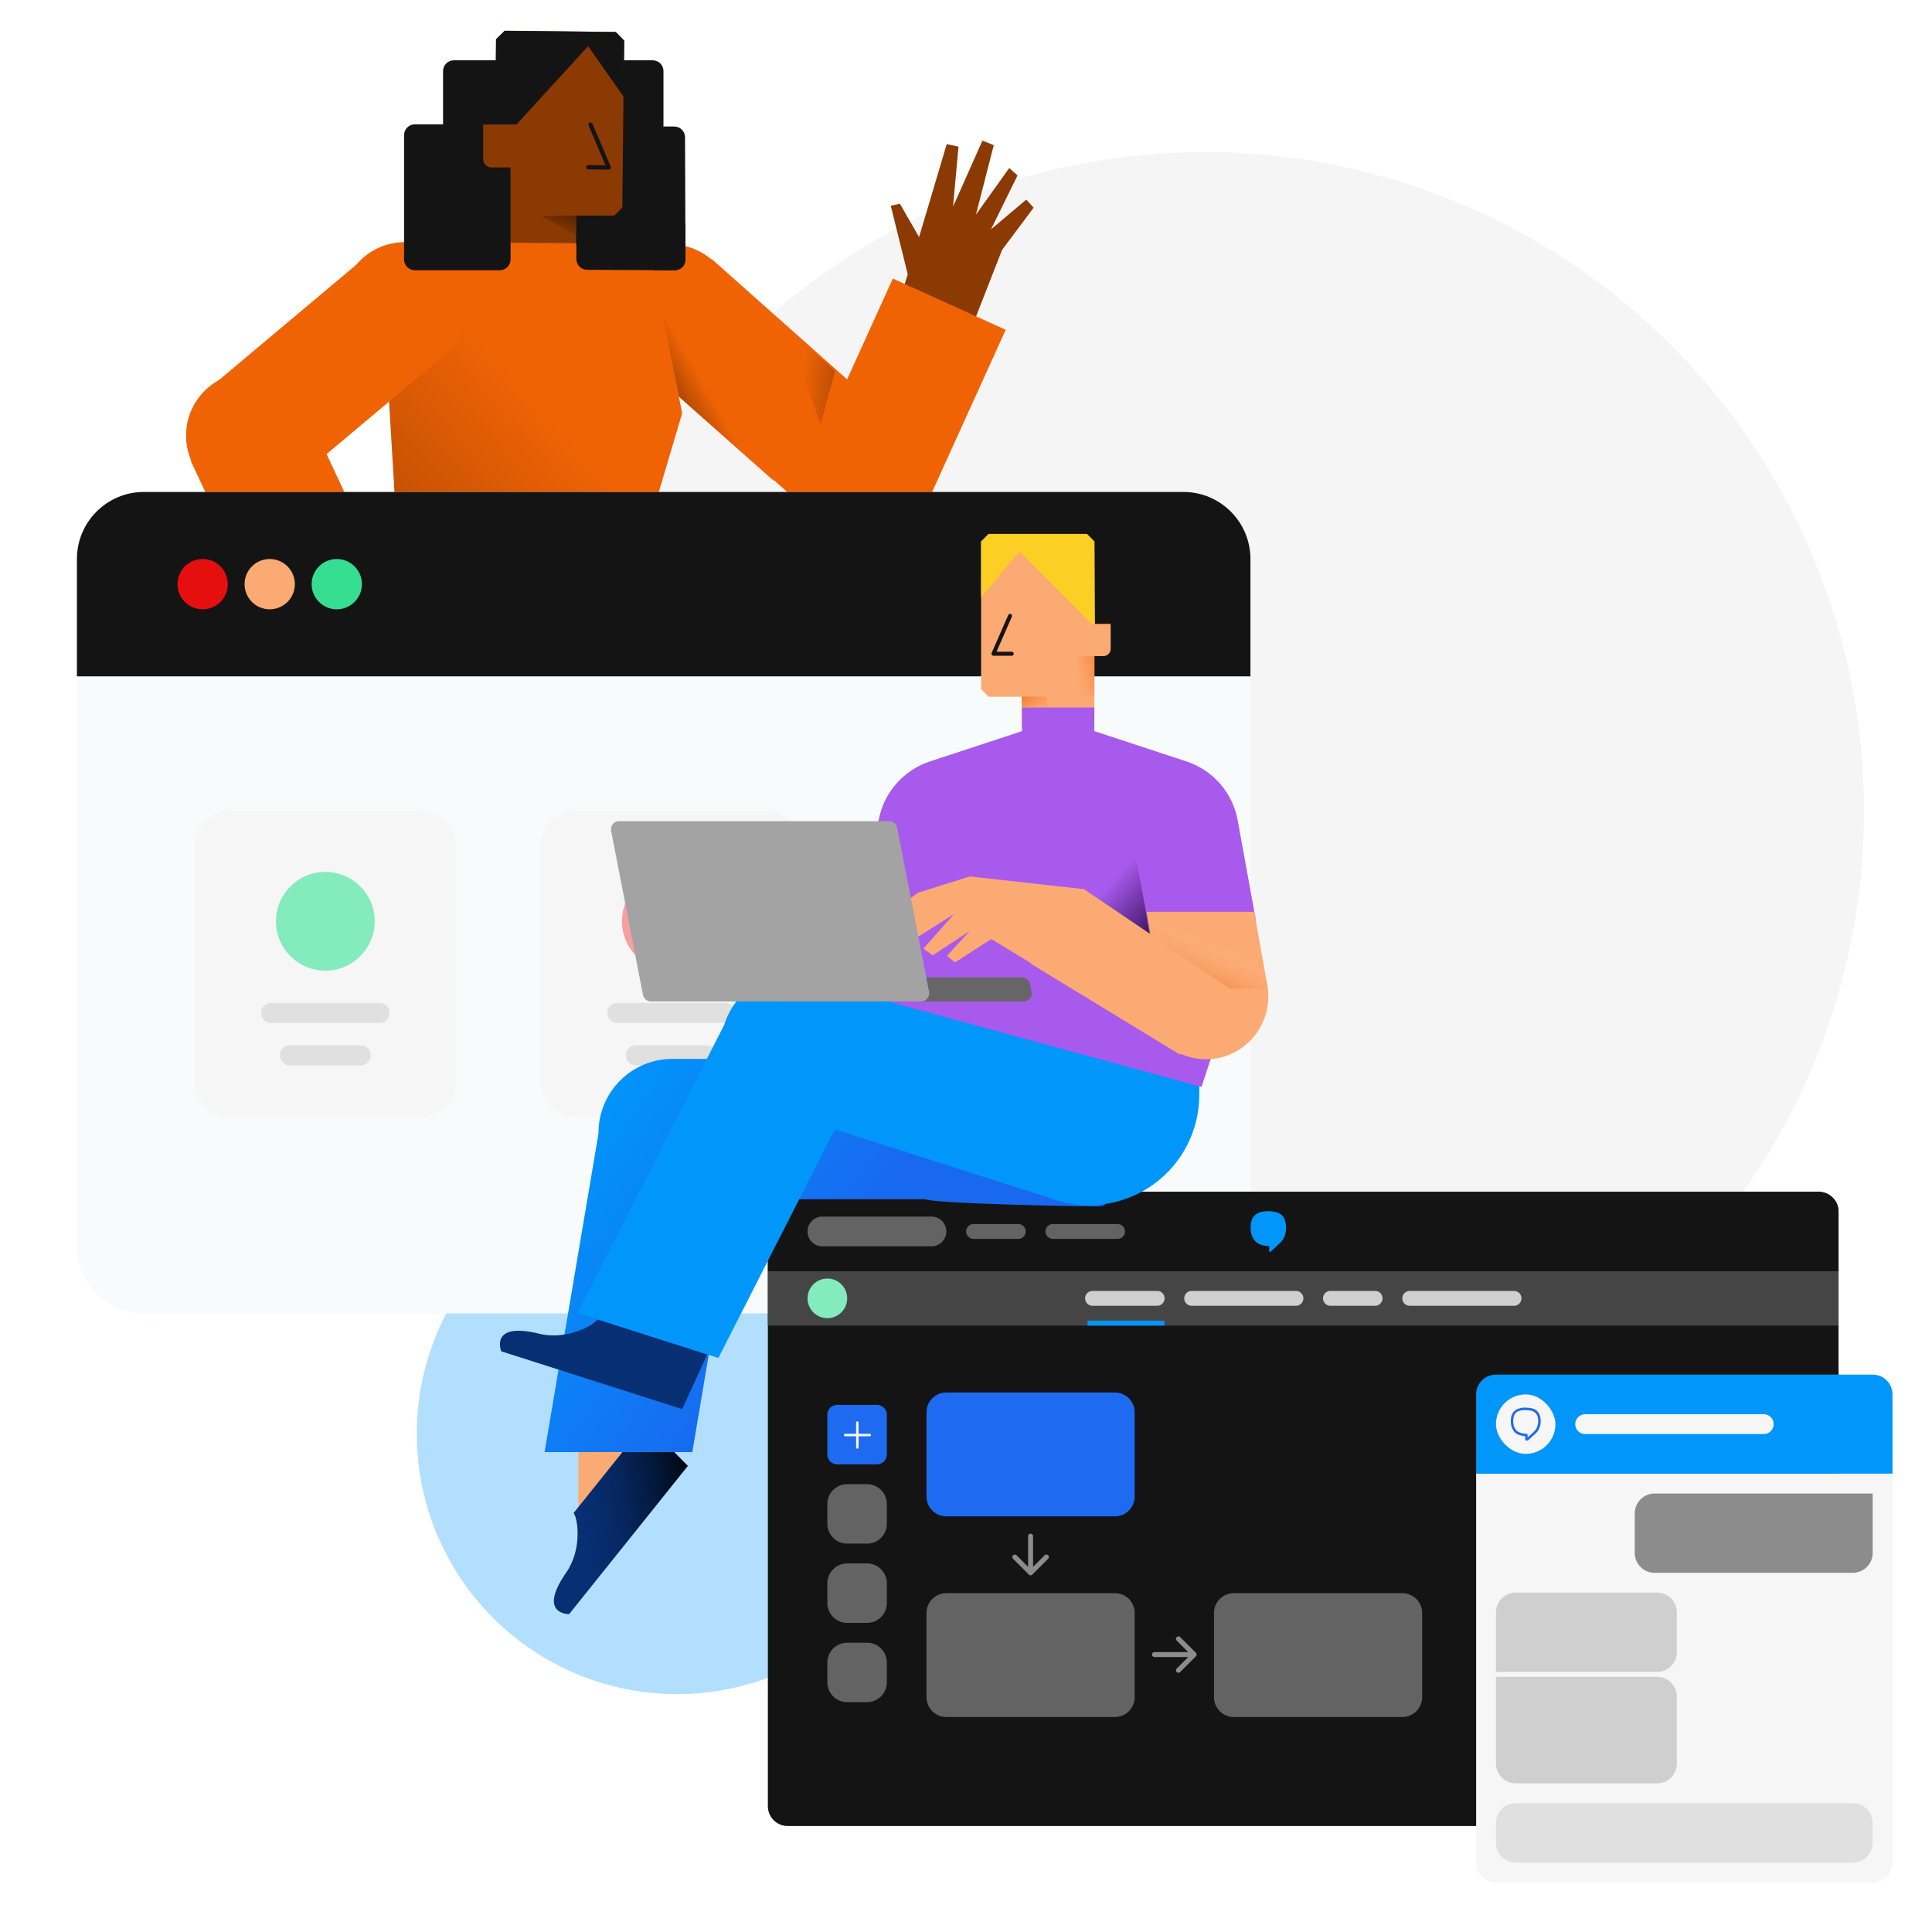 <svg xmlns="http://www.w3.org/2000/svg" width="1080" height="1080" viewBox="0 0 1080 1080" fill="none"><circle cx="673.5" cy="453.5" r="368.5" fill="#F5F5F5"/><circle cx="378.5" cy="801.5" r="145.5" fill="#B2DFFD"/><path fill="#F06305" d="M375.147 206.106c-19.165 0-34.7-15.535-34.7-34.7 0-19.164 15.535-34.7 34.7-34.7 19.164 0 34.7 15.536 34.7 34.7s-15.536 34.7-34.7 34.7"/><path fill="#F06305" d="m454.904 288.211-103.102-91.652 46.028-51.779 103.102 91.653z"/><path fill="url(#a)" d="m379.53 221.812-9.01-44.684 62.459 92.047z"/><path fill="url(#b)" d="m466.827 207.446-8.156 29.952-18.386-53.45z"/><path fill="#C5D9FB" d="M445.643 349.534h6.087v232.794h-6.087z"/><path fill="#C5D9FB" d="M332.288 462.886h232.795v6.088H332.288z"/><path fill="#C5D9FB" d="M368.691 381.52 533.3 546.129l-4.305 4.305-164.609-164.609z"/><path fill="#C5D9FB" d="m528.995 381.521 4.305 4.305-164.609 164.608-4.304-4.304z"/><path fill="#072F73" d="M448.686 594.503c70.861 0 128.572-57.711 128.572-128.572s-57.711-128.572-128.572-128.572-128.573 57.711-128.573 128.572 57.59 128.572 128.573 128.572m0-232.793c57.468 0 104.221 46.753 104.221 104.221s-46.753 104.222-104.221 104.222-104.222-46.754-104.222-104.222S391.218 361.71 448.686 361.71"/><path fill="#072F73" d="m374.325 410.182 36.881 162.667-11.874 2.692-36.88-162.667z"/><path fill="#C5D9FB" d="M132.248 244.217c-6.052 0-10.958-4.906-10.958-10.958s4.906-10.958 10.958-10.958 10.958 4.906 10.958 10.958-4.906 10.958-10.958 10.958"/><path fill="#C5D9FB" d="M132.248 222.18h57.833v22.038h-57.833z"/><path fill="#141414" d="M377.095 151.075h-91.682c-3.409 0-6.087-2.679-6.087-6.088l-.243-68.182c0-3.41 2.679-6.088 6.088-6.088h91.681c3.409 0 6.087 2.679 6.087 6.088l.244 68.182c0 3.409-2.678 6.088-6.088 6.088"/><path fill="#141414" d="M364.798 75.952h-35.309V33.702h35.309c3.409 0 6.087 2.679 6.087 6.088v30.073c0 3.409-2.8 6.087-6.087 6.087"/><path fill="#8C3A03" d="m344.222 17.876-62.095-.73-4.749 4.747-1.339 116.885 45.901.487.243-18.751 20.942.244c1.827-1.826 2.923-2.801 4.749-4.749l.974-93.385z"/><path fill="#141414" d="M340.326 94.824c.365 0 .73-.244.974-.487.243-.365.243-.73.121-1.096l-10.227-24.108c-.243-.608-.974-.852-1.582-.608-.609.243-.853.974-.609 1.583l9.496 22.28-9.619-.121c-.608 0-1.217.487-1.217 1.217s.487 1.218 1.217 1.218zM288.702 69.62l40.057-43.831 19.846 28.247.365-31.29-4.747-4.871-62.095-.609-4.87 4.627-.488 47.728z"/><path fill="url(#c)" d="M324.983 318h158.159c22.647 0 41.032 18.384 41.032 41.03v.366l29.951 176.909h-82.062l-23.742-140.383H342.637a41.4 41.4 0 0 1-17.775 4.018c-22.647 0-41.032-18.385-41.032-41.032.122-22.524 18.507-40.908 41.153-40.908"/><path fill="#0C4EC0" d="M197.872 415.038h194.685v-19.115H193.123z"/><path fill="url(#d)" d="M477.664 536.306h63.921c.852 3.896 13.027 16.437 28.125 17.411 28.734 1.948 17.168 15.706 17.168 15.706H481.56z"/><path fill="#072F73" d="M416.057 536.306h63.921c.852 3.896 13.026 16.437 28.246 17.411 28.734 1.948 17.168 15.706 17.168 15.706H420.074z"/><path fill="#0096FA" d="M491.666 536.305h-82.063l-28.977-176.909h82.063z"/><path fill="#0096FA" d="M421.657 400.062c-22.661 0-41.032-18.371-41.032-41.032S398.996 318 421.657 318s41.031 18.369 41.031 41.03-18.371 41.032-41.031 41.032M263.498 396.045c-22.661 0-41.03-18.37-41.03-41.031s18.369-41.032 41.03-41.032 41.032 18.371 41.032 41.032-18.371 41.031-41.032 41.031"/><path fill="#0096FA" d="M263.497 318h158.16v77.922h-158.16z"/><path fill="#0096FA" d="m222.954 361.71-3.288-50.406h56.616z"/><path fill="url(#e)" d="M355.545 317.999H223.077l-9.498-159.011 11.689-23.62 136.974.852 19.115 94.725z"/><path fill="#C5D9FB" d="M287.362 349.534h6.088v232.794h-6.088z"/><path fill="#C5D9FB" d="M174.008 462.886h232.795v6.088H174.008z"/><path fill="#C5D9FB" d="m210.424 381.492 164.609 164.609-4.305 4.305-164.609-164.609z"/><path fill="#C5D9FB" d="m370.731 381.467 4.304 4.304L210.427 550.38l-4.305-4.305z"/><path fill="#072F73" d="M290.406 594.503c70.861 0 128.572-57.711 128.572-128.572s-57.711-128.572-128.572-128.572-128.573 57.711-128.573 128.572 57.712 128.572 128.573 128.572m0-232.793c57.468 0 104.221 46.753 104.221 104.221s-46.753 104.222-104.221 104.222-104.222-46.754-104.222-104.222S232.938 361.71 290.406 361.71"/><path fill="#C5D9FB" d="M183.627 324.208h185.188v19.116H183.627z"/><path fill="#F06305" d="M139.309 278.795c-19.5 0-35.308-15.808-35.308-35.309s15.808-35.308 35.308-35.308c19.501 0 35.309 15.808 35.309 35.308 0 19.501-15.808 35.309-35.309 35.309M226.242 205.986c-19.5 0-35.309-15.808-35.309-35.309s15.809-35.308 35.309-35.308c19.501 0 35.309 15.808 35.309 35.308 0 19.501-15.808 35.309-35.309 35.309"/><path fill="#F06305" d="m165.216 268.393-45.251-53.9 84.02-70.538 45.251 53.9z"/><path fill="#F06305" d="m219.467 332.621-63.731 29.853-49.118-104.858 63.732-29.853z"/><path fill="url(#f)" d="M322.184 120.637h-19.725l19.603 11.08z"/><path fill="#141414" d="M231.965 151.075h47.361c3.409 0 6.088-2.679 6.088-6.088v-69.4c0-3.41-2.679-6.088-6.088-6.088h-47.361c-3.41 0-6.088 2.679-6.088 6.088v69.4c0 3.409 2.678 6.088 6.088 6.088"/><path fill="#141414" d="M253.758 75.952h26.177c3.409 0 6.087-2.68 6.087-6.088V39.79c0-3.41-2.678-6.088-6.087-6.088h-26.177c-3.41 0-6.088 2.679-6.088 6.088v30.073c0 3.409 2.8 6.087 6.088 6.087"/><path fill="#8C3A03" d="M296.007 93.606h-21.185c-2.678 0-4.749-2.192-4.749-4.749V69.62h25.934z"/><path fill="#141414" d="m328.271 150.831 48.824.244c3.41 0 6.088-2.678 6.088-6.088v-18.141c0-3.409-2.678-6.088-6.088-6.088l-54.912-.243v24.229c0 3.409 2.679 6.087 6.088 6.087"/><path fill="#0C4EC0" d="M385.74 569.422h216.966v19.115H385.74z"/><path fill="#8C3A03" d="m221.737 417.473-7.305-24.716 21.672 25.812 5.601-2.678-16.437-27.517 31.778 24.716 4.749-4.748-27.151-29.83 29.342 16.194 4.14-5.358-41.275-34.943 10.105-6.21-22.159-6.696-4.992-3.531-37.744 17.654 29.343 38.231 14.61 25.69zM573.672 111.584l-19.724 16.681 14.854-30.195-4.628-4.14-18.628 26.056 9.984-38.84-6.331-2.557-16.437 36.892 3.044-33.483-6.574-1.461-15.463 51.989-10.714-18.628-5.114 1.096 9.496 38.352-3.896 12.419 41.153 13.515 15.463-39.57 17.654-23.621z"/><path fill="#F06305" d="M486.009 303.47c-19.164 0-34.7-15.536-34.7-34.7s15.536-34.7 34.7-34.7 34.7 15.535 34.7 34.7c0 19.164-15.536 34.7-34.7 34.7"/><path fill="#F06305" d="m451.36 260.953 47.743-105.227 63.092 28.626-47.744 105.227z"/><path fill="#F8FBFB" d="M43 312.486C43 291.783 59.783 275 80.486 275h581.028C682.217 275 699 291.783 699 312.486v384.228c0 20.703-16.783 37.486-37.486 37.486H80.486C59.783 734.2 43 717.417 43 696.714z"/><path fill="#141414" d="M43 312.486C43 291.783 59.783 275 80.486 275h581.028C682.217 275 699 291.783 699 312.486v65.6H43z"/><path fill="#F6F6F6" d="M495.491 473.484V603.84c0 11.289 9.152 20.441 20.441 20.441h105.701c11.289 0 20.44-9.152 20.44-20.441V473.484c0-11.289-9.151-20.44-20.44-20.44H515.932c-11.289 0-20.441 9.151-20.441 20.44"/><path fill="#E0E0E0" fill-rule="evenodd" d="M532.904 566.252a5.61 5.61 0 0 1 5.61-5.609h60.478a5.609 5.609 0 1 1 0 11.219h-60.478a5.61 5.61 0 0 1-5.61-5.61M543.319 589.939a5.61 5.61 0 0 1 5.61-5.61h39.616a5.61 5.61 0 1 1 0 11.22h-39.616a5.61 5.61 0 0 1-5.61-5.61" clip-rule="evenodd"/><path fill="#F6F6F6" d="M302.044 473.489v130.356c0 11.289 9.152 20.441 20.441 20.441h105.7c11.289 0 20.441-9.152 20.441-20.441V473.489c0-11.289-9.152-20.44-20.441-20.44h-105.7c-11.289 0-20.441 9.151-20.441 20.44"/><path fill="#F99F9F" d="M375.277 542.609c15.246 0 27.605-12.359 27.605-27.605s-12.359-27.606-27.605-27.606-27.605 12.36-27.605 27.606 12.359 27.605 27.605 27.605"/><path fill="#E0E0E0" fill-rule="evenodd" d="M339.457 566.251a5.61 5.61 0 0 1 5.609-5.61h60.479a5.61 5.61 0 0 1 0 11.22h-60.479a5.61 5.61 0 0 1-5.609-5.61M349.872 589.939a5.61 5.61 0 0 1 5.609-5.61h39.617a5.61 5.61 0 1 1 0 11.22h-39.617a5.61 5.61 0 0 1-5.609-5.61" clip-rule="evenodd"/><path fill="#F6F6F6" d="M108.603 473.484V603.84c0 11.289 9.152 20.441 20.441 20.441h105.7c11.289 0 20.441-9.152 20.441-20.441V473.484c0-11.289-9.152-20.44-20.441-20.44h-105.7c-11.289 0-20.441 9.151-20.441 20.44"/><path fill="#84EBBC" d="M181.865 542.604c15.246 0 27.605-12.359 27.605-27.605s-12.359-27.606-27.605-27.606-27.605 12.36-27.605 27.606 12.359 27.605 27.605 27.605"/><path fill="#E0E0E0" fill-rule="evenodd" d="M146.016 566.252a5.61 5.61 0 0 1 5.609-5.609h60.479a5.61 5.61 0 1 1 0 11.219h-60.479a5.61 5.61 0 0 1-5.609-5.61M156.431 589.939a5.61 5.61 0 0 1 5.61-5.61h39.616a5.61 5.61 0 1 1 0 11.22h-39.616a5.61 5.61 0 0 1-5.61-5.61" clip-rule="evenodd"/><path fill="#E60F0F" d="M127.338 326.546c0 7.763-6.294 14.057-14.057 14.057s-14.057-6.294-14.057-14.057 6.293-14.057 14.057-14.057c7.763 0 14.057 6.293 14.057 14.057"/><path fill="#FCAA73" d="M164.83 326.546c0 7.763-6.294 14.057-14.058 14.057-7.763 0-14.057-6.294-14.057-14.057s6.294-14.057 14.057-14.057 14.058 6.293 14.058 14.057"/><path fill="#35DE90" d="M202.322 326.546c0 7.763-6.294 14.057-14.057 14.057s-14.057-6.294-14.057-14.057 6.293-14.057 14.057-14.057c7.763 0 14.057 6.293 14.057 14.057"/><path fill="#141414" d="M429.25 677.316c0-6.119 4.962-11.079 11.083-11.079h576.337c6.12 0 11.08 4.96 11.08 11.079v332.364c0 6.12-4.96 11.08-11.08 11.08H440.333c-6.121 0-11.083-4.96-11.083-11.08z"/><path fill="#454545" d="M429.25 710.552h598.5v30.468h-598.5z"/><path fill="#0096FA" d="M607.969 738.25h42.948v2.769h-42.948z"/><path fill="#CFCFCF" d="M606.583 725.786a4.156 4.156 0 0 1 4.157-4.155h36.021a4.156 4.156 0 1 1 0 8.31H610.74a4.156 4.156 0 0 1-4.157-4.155M662 725.786a4.156 4.156 0 0 1 4.156-4.155h58.188a4.156 4.156 0 1 1 0 8.31h-58.188a4.156 4.156 0 0 1-4.156-4.155M739.583 725.786a4.156 4.156 0 0 1 4.157-4.155h24.937a4.155 4.155 0 1 1 0 8.31H743.74a4.156 4.156 0 0 1-4.157-4.155M783.917 725.786a4.155 4.155 0 0 1 4.156-4.155h58.187a4.156 4.156 0 1 1 0 8.31h-58.187a4.156 4.156 0 0 1-4.156-4.155"/><ellipse cx="462.5" cy="725.786" fill="#84EBBC" rx="11.083" ry="11.079"/><path fill="#141414" d="M429.25 677.316c0-6.119 4.962-11.079 11.083-11.079h576.337c6.12 0 11.08 4.96 11.08 11.079v33.237h-598.5z"/><path fill="#636363" d="M451.417 688.395a8.31 8.31 0 0 1 8.312-8.31h60.958a8.31 8.31 0 0 1 8.313 8.31 8.31 8.31 0 0 1-8.313 8.309h-60.958a8.31 8.31 0 0 1-8.312-8.309M540.083 688.395a4.156 4.156 0 0 1 4.157-4.155h24.937a4.155 4.155 0 1 1 0 8.309H544.24a4.156 4.156 0 0 1-4.157-4.154M584.417 688.395a4.155 4.155 0 0 1 4.156-4.155h36.021a4.156 4.156 0 1 1 0 8.309h-36.021a4.155 4.155 0 0 1-4.156-4.154"/><path fill="#0096FA" d="M709.003 677.074c-6.438 0-9.894 2.511-9.894 9.075 0 5.862 2.912 10.356 9.894 10.356h.512l.002 2.886c0 .233.179.453.45.453.213 0 .272-.084.443-.236 1.233-1.101 4.862-4.519 4.862-4.519 1.81-1.787 3.625-3.917 3.625-8.94-.001-6.564-3.457-9.075-9.894-9.075"/><path fill="#1E6BF1" d="M462.5 790.875a5.54 5.54 0 0 1 5.542-5.54h22.166a5.54 5.54 0 0 1 5.542 5.54v22.158a5.54 5.54 0 0 1-5.542 5.539h-22.166a5.54 5.54 0 0 1-5.542-5.539z"/><path fill="#F6F6F6" d="M486.198 801.511h-6.262v-6.251a.692.692 0 0 0-1.386 0v6.251h-6.234a.693.693 0 0 0 0 1.366h6.253v6.241a.693.693 0 1 0 1.385 0v-6.241h6.244a.694.694 0 0 0 .692-.692.694.694 0 0 0-.692-.693z"/><path fill="#636363" d="M462.5 840.73c0-6.118 4.962-11.079 11.083-11.079h11.084c6.121 0 11.083 4.961 11.083 11.079v11.079c0 6.119-4.962 11.079-11.083 11.079h-11.084c-6.121 0-11.083-4.96-11.083-11.079zM462.5 885.046c0-6.119 4.962-11.079 11.083-11.079h11.084c6.121 0 11.083 4.96 11.083 11.079v11.079c0 6.119-4.962 11.079-11.083 11.079h-11.084c-6.121 0-11.083-4.96-11.083-11.079zM462.5 929.362c0-6.119 4.962-11.079 11.083-11.079h11.084c6.121 0 11.083 4.96 11.083 11.079v11.079c0 6.118-4.962 11.079-11.083 11.079h-11.084c-6.121 0-11.083-4.961-11.083-11.079z"/><path fill="#1E6BF1" d="M517.917 789.49c0-6.119 4.962-11.079 11.083-11.079h94.208c6.121 0 11.084 4.96 11.084 11.079v47.086c0 6.118-4.963 11.079-11.084 11.079H529c-6.121 0-11.083-4.961-11.083-11.079z"/><path fill="#8C8C8C" fill-rule="evenodd" d="m585.9 871.375-8.816 8.813a1.386 1.386 0 0 1-1.96 0l-8.816-8.813a1.385 1.385 0 1 1 1.959-1.959l6.452 6.449v-17.131a1.385 1.385 0 1 1 2.77 0v17.131l6.452-6.449a1.385 1.385 0 1 1 1.959 1.959" clip-rule="evenodd"/><path fill="#636363" d="M517.917 901.664c0-6.118 4.962-11.079 11.083-11.079h94.208c6.121 0 11.084 4.961 11.084 11.079v47.086c0 6.119-4.963 11.079-11.084 11.079H529c-6.121 0-11.083-4.96-11.083-11.079z"/><path fill="#8C8C8C" fill-rule="evenodd" d="m659.705 915.117 8.816 8.813a1.383 1.383 0 0 1 0 1.959l-8.816 8.813a1.386 1.386 0 0 1-1.96-1.959l6.452-6.449h-18.822a1.385 1.385 0 1 1 0-2.77h18.822l-6.452-6.449a1.386 1.386 0 0 1 1.96-1.958" clip-rule="evenodd"/><path fill="#636363" d="M678.625 901.664c0-6.118 4.962-11.079 11.083-11.079h94.209c6.121 0 11.083 4.961 11.083 11.079v47.086c0 6.119-4.962 11.079-11.083 11.079h-94.209c-6.121 0-11.083-4.96-11.083-11.079z"/><g filter="url(#g)"><path fill="#0096FA" d="M817.167 771.487c0-6.119 4.962-11.079 11.083-11.079h210.58c6.12 0 11.09 4.96 11.09 11.079v44.316H817.167z"/><rect width="33.25" height="33.237" x="828.25" y="771.487" fill="#F6F6F6" rx="16.618"/><path fill="#1E6BF1" d="M845.697 797.338a1.06 1.06 0 0 1-1.026-.622 1.1 1.1 0 0 1-.092-.412v-1.487c-2.004-.11-4.544-.803-5.883-2.206a8.99 8.99 0 0 1-2.134-5.964c-.092-3.038.924-5.383 2.891-6.592a10.4 10.4 0 0 1 5.2-1.182 17 17 0 0 1 3.436.341 6 6 0 0 1 4.895 4.82c.63 2.678.171 5.497-1.274 7.838a15 15 0 0 1-2.217 2.327l-.434.397c-.785.729-1.653 1.495-2.771 2.483a1.02 1.02 0 0 1-.582.24zm-1.044-17.071a8.93 8.93 0 0 0-4.507.923c-2.05 1.311-2.281 3.952-2.235 5.41a7.7 7.7 0 0 0 1.782 5.06c1.118 1.154 3.621 1.782 5.404 1.782a.85.85 0 0 1 .616.251.85.85 0 0 1 .252.617v1.181a90 90 0 0 0 2.18-1.948l.443-.406c.734-.623 1.4-1.323 1.986-2.087a9 9 0 0 0 1.053-6.776 4.62 4.62 0 0 0-3.815-3.693 15.7 15.7 0 0 0-3.159-.314"/><path fill="#F6F6F6" d="M872.583 788.105a5.54 5.54 0 0 1 5.542-5.539h99.75a5.54 5.54 0 1 1 0 11.079h-99.75a5.54 5.54 0 0 1-5.542-5.54M817.167 815.803h232.753v217.427c0 6.12-4.97 11.08-11.09 11.08H828.25c-6.121 0-11.083-4.96-11.083-11.08z"/><path fill="#8C8C8C" d="M1038.83 860.118c0 6.119-4.96 11.079-11.08 11.079H916.916c-6.121 0-11.083-4.96-11.083-11.079V837.96c0-6.118 4.962-11.079 11.083-11.079h121.914z"/><path fill="#CFCFCF" d="M828.25 893.355c0-6.118 4.962-11.079 11.083-11.079h78.969c6.121 0 11.083 4.961 11.083 11.079v22.158c0 6.119-4.962 11.079-11.083 11.079H828.25zM828.25 977.832c0 6.119 4.962 11.079 11.083 11.079h78.969c6.121 0 11.083-4.96 11.083-11.079v-37.391c0-6.119-4.962-11.079-11.083-11.079H828.25z"/><path fill="#E0E0E0" d="M828.25 1011.07c0-6.12 4.962-11.08 11.083-11.08h188.417c6.12 0 11.08 4.96 11.08 11.08v11.08c0 6.12-4.96 11.08-11.08 11.08H839.333c-6.121 0-11.083-4.96-11.083-11.08z"/></g><path fill="#FCAA73" d="M353.375 846.057v-50.656h-30.05v50.656z"/><path fill="url(#h)" d="m360.936 795.507-40.29 50.289c2.528 3.126 4.72 20.609-4.03 33.101-16.578 23.834 1.536 23.407 1.536 23.407l66.383-82.857z"/><path fill="url(#i)" d="M534.999 591.919H375.857c-22.787 0-41.286 18.51-41.286 41.311v.368l-30.137 178.117h82.571l23.89-141.341h106.34c5.39 2.574 88.972 4.045 95.343 4.045 22.787 0-36.171-18.51-36.171-41.311-.122-22.679-18.621-41.189-41.408-41.189"/><path fill="#072F73" d="m395.361 757.123-61.385-19.602c-2.013 3.48-17.55 11.79-32.464 8.058-28.191-6.94-21.303 9.819-21.303 9.819l101.138 32.296z"/><path fill="#0096FA" d="m322.751 733.938 78.807 25.164 82.076-161.001-78.806-25.165z"/><path fill="#0096FA" d="M431.767 624.572c21.762 6.949 45.037-5.059 51.986-26.82 6.949-21.762-5.06-45.036-26.821-51.985s-45.036 5.058-51.985 26.82c-6.949 21.761 5.059 45.036 26.82 51.985M589.997 670.788c32.431 10.356 67.115-7.539 77.471-39.97s-7.538-67.116-39.968-77.472-67.117 7.539-77.473 39.97 7.539 67.116 39.97 77.472"/><path fill="#0096FA" d="m614.551 591.691-157.629-45.923-23.896 74.83 151.883 48.5zM668.227 628.178l9.414-86.701H593.5z"/><path fill="#FCAA73" d="M552.65 298.484h54.935l4.199 4.2v103.369h-40.611v-16.567H552.65l-4.199-4.199v-82.603z"/><path fill="#FBCF23" d="m607.585 298.484 4.199 4.2.288 47.341-.345.23-41.877-42.107-21.399 25.771v-31.235l4.199-4.2z"/><path fill="#FCAA73" d="M616.793 366.765h-11.505V348.76h15.589v13.979c0 2.243-1.841 4.026-4.084 4.026"/><path fill="url(#j)" d="M602.35 388.74h9.434v-21.974h-9.434z"/><path fill="url(#k)" d="M585.506 389.43h-14.323v5.752h14.323z"/><path fill="#141414" fill-rule="evenodd" d="M565.069 343.25c.565.248.823.906.576 1.471l-8.577 19.604h8.474a1.117 1.117 0 1 1 0 2.233h-10.181a1.117 1.117 0 0 1-1.023-1.564l9.261-21.168a1.116 1.116 0 0 1 1.47-.576" clip-rule="evenodd"/><path fill="#A85AED" d="M691.902 458.752c-2.753-15.54-13.822-28.27-28.79-33.144l-51.386-16.916v-13.189h-40.432v13.189l-6.538 2.179-44.848 14.737c-14.969 4.931-26.038 17.661-28.79 33.144l7.101 89.148v12.449l173.433 47.222 30.479-92.726z"/><path fill="#FCAA73" d="M648.333 552.624h60.373l-7.567-42.929h-60.26z"/><path fill="#FCAA73" d="M674.224 592.117c19.204 0 34.772-15.76 34.772-35.201s-15.568-35.202-34.772-35.202-34.772 15.76-34.772 35.202c0 19.441 15.568 35.201 34.772 35.201"/><path fill="url(#l)" d="m634.229 475.35 14.375 77.272-59.955-16.962z"/><path fill="#FCAA73" d="m688.102 552.623-41.414-28.019-41.125-27.789-29.076 42.056 83.148 50.67z"/><path fill="url(#m)" d="m640.879 513.129 1.665 9.062 44.855 30.433h21.307l-2.469-14.191z"/><path fill="#FCAA73" d="m605.673 497.02-63.51-7.073-28.978 9.069-17.41 12.891 4.983 4.848 11.052-4.734-12.198 11.75 6.529 4.392 27.145-17.226-17.066 19.336 5.154 3.765 20.617-13.518-12.599 13.803 4.467 3.651 20.273-13.062 22.964 13.974z"/><path fill="#666" d="M571.351 546.412H434.273c-2.818 0-4.947 2.588-4.429 5.349l.863 4.43c.403 2.128 2.243 3.624 4.429 3.624h137.078c2.818 0 4.947-2.589 4.429-5.35l-.863-4.429c-.403-2.129-2.243-3.624-4.429-3.624"/><path fill="#A3A3A3" d="M346.034 459.036H497.09c2.128 0 3.969 1.496 4.429 3.624l17.832 91.807c.518 2.761-1.61 5.35-4.429 5.35H363.867c-2.129 0-3.969-1.496-4.43-3.624l-17.832-91.807c-.517-2.761 1.611-5.35 4.429-5.35"/><defs><linearGradient id="a" x1="400.857" x2="378.869" y1="224.208" y2="236.723" gradientUnits="userSpaceOnUse"><stop offset=".061" stop-color="#F06305"/><stop offset="1" stop-color="#8C3A03"/></linearGradient><linearGradient id="b" x1="443.048" x2="484.224" y1="209.702" y2="213.087" gradientUnits="userSpaceOnUse"><stop offset=".133" stop-color="#F06305"/><stop offset="1" stop-color="#8C3A03"/></linearGradient><linearGradient id="c" x1="543.66" x2="321.615" y1="349.125" y2="505.814" gradientUnits="userSpaceOnUse"><stop offset=".026" stop-color="#0096FA"/><stop offset=".641" stop-color="#1968F0"/></linearGradient><linearGradient id="d" x1="561.825" x2="489.413" y1="524.359" y2="594.286" gradientUnits="userSpaceOnUse"><stop offset=".26" stop-color="#072F73"/><stop offset=".366" stop-color="#072C6D"/><stop offset=".513" stop-color="#06255B"/><stop offset=".684" stop-color="#04193D"/><stop offset=".871" stop-color="#010915"/><stop offset=".956"/></linearGradient><linearGradient id="e" x1="331.058" x2="126.891" y1="190.411" y2="372.854" gradientUnits="userSpaceOnUse"><stop offset=".161" stop-color="#F06305"/><stop offset="1" stop-color="#8C3A03"/></linearGradient><linearGradient id="f" x1="308.296" x2="317.575" y1="135.574" y2="107.253" gradientUnits="userSpaceOnUse"><stop offset=".175" stop-color="#8C3A03"/><stop offset=".821" stop-color="#431B00"/></linearGradient><linearGradient id="h" x1="298.49" x2="399.145" y1="854.19" y2="841.296" gradientUnits="userSpaceOnUse"><stop offset=".26" stop-color="#072F73"/><stop offset=".366" stop-color="#072C6D"/><stop offset=".513" stop-color="#06255B"/><stop offset=".684" stop-color="#04193D"/><stop offset=".871" stop-color="#010915"/><stop offset=".956"/></linearGradient><linearGradient id="i" x1="314.964" x2="538.479" y1="623.258" y2="780.887" gradientUnits="userSpaceOnUse"><stop offset=".026" stop-color="#0096FA"/><stop offset=".641" stop-color="#1968F0"/></linearGradient><linearGradient id="j" x1="598.231" x2="623.522" y1="379.919" y2="373.744" gradientUnits="userSpaceOnUse"><stop stop-color="#FCAA73" stop-opacity="0"/><stop offset=".938" stop-color="#F06305"/></linearGradient><linearGradient id="k" x1="584.399" x2="572.013" y1="401.156" y2="383.058" gradientUnits="userSpaceOnUse"><stop stop-color="#FCAA73" stop-opacity=".18"/><stop offset="1" stop-color="#F06305"/></linearGradient><linearGradient id="l" x1="595.658" x2="657.468" y1="504.089" y2="558.504" gradientUnits="userSpaceOnUse"><stop offset=".145" stop-color="#A85AED"/><stop offset=".653" stop-color="#2B0849"/></linearGradient><linearGradient id="m" x1="685.556" x2="658.461" y1="508.73" y2="570.465" gradientUnits="userSpaceOnUse"><stop offset=".281" stop-color="#F8BC9A" stop-opacity="0"/><stop offset=".79" stop-color="#F06305"/></linearGradient><filter id="g" width="264.75" height="315.898" x="809.167" y="752.408" color-interpolation-filters="sRGB" filterUnits="userSpaceOnUse"><feFlood flood-opacity="0" result="BackgroundImageFix"/><feColorMatrix in="SourceAlpha" result="hardAlpha" values="0 0 0 0 0 0 0 0 0 0 0 0 0 0 0 0 0 0 127 0"/><feOffset dx="8" dy="8"/><feGaussianBlur stdDeviation="8"/><feComposite in2="hardAlpha" operator="out"/><feColorMatrix values="0 0 0 0 0.161 0 0 0 0 0.161 0 0 0 0 0.161 0 0 0 0.1 0"/><feBlend in2="BackgroundImageFix" result="effect1_dropShadow_10272_1604"/><feBlend in="SourceGraphic" in2="effect1_dropShadow_10272_1604" result="shape"/></filter></defs></svg>